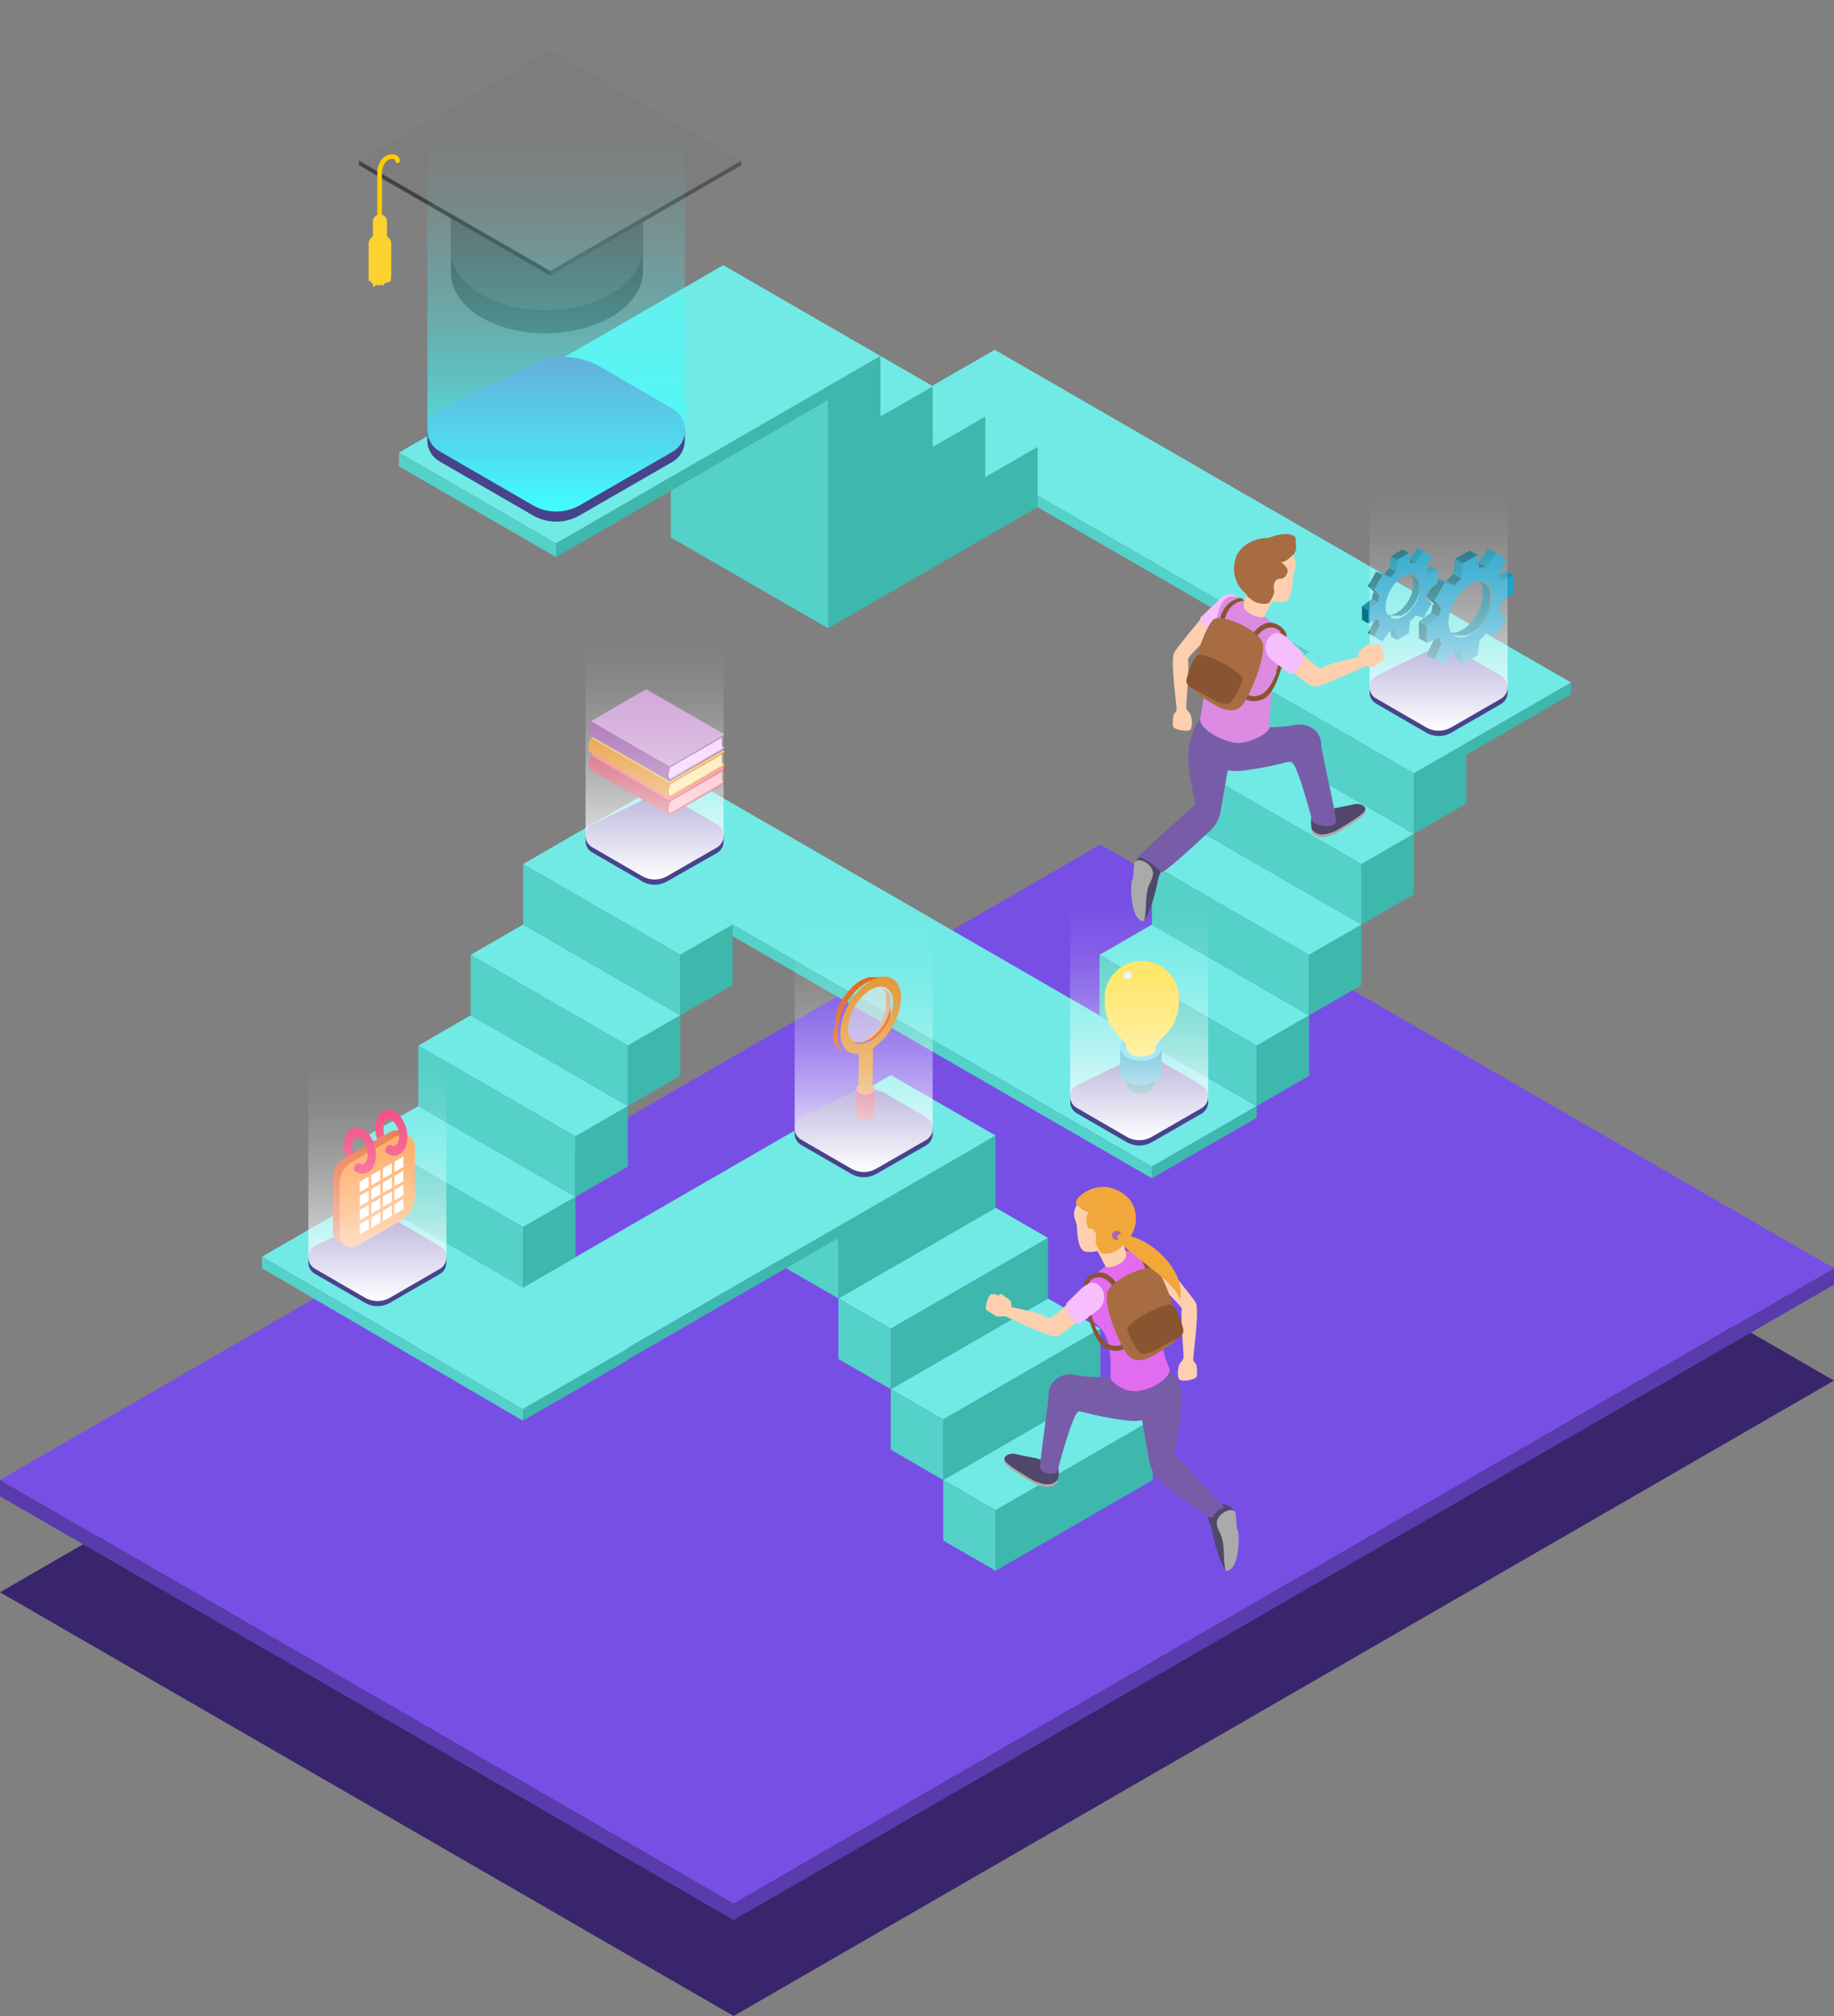 <svg xmlns="http://www.w3.org/2000/svg" xmlns:xlink="http://www.w3.org/1999/xlink" viewBox="0 0 457.94 503.37"><rect x="0" y="0" width="457.94" height="503.37" fill="#808080" stroke="none"/><defs><style>.cls-1{fill:#38256c;}.cls-2{fill:#774fe5;}.cls-3{fill:#593bac;}.cls-4{fill:#71eae6;}.cls-5{fill:#54d1c8;}.cls-6{fill:#3eb7ac;}.cls-7{fill:#c7c7c7;}.cls-8{fill:#a3a3a3;}.cls-9{fill:#47448c;}.cls-10{fill:#8071bf;}.cls-11{fill:#525252;}.cls-12{fill:#636363;}.cls-13{fill:#7d7d7d;}.cls-14{fill:#545454;}.cls-15{fill:#424242;}.cls-16{fill:#ffce00;}.cls-17{fill:#fcd22e;}.cls-18{fill:url(#Degradado_sin_nombre_18);}.cls-19{fill:#ff647a;}.cls-20{fill:#ffaebe;}.cls-21{fill:#ad3b56;}.cls-22{fill:#cc4862;}.cls-23{fill:#e5bf55;}.cls-24{fill:#ffe5a4;}.cls-25{fill:#e57415;}.cls-26{fill:#e59028;}.cls-27{fill:#cea1d6;}.cls-28{fill:#f7cfff;}.cls-29{fill:#8b4f99;}.cls-30{fill:#9e60ad;}.cls-31{fill:url(#Degradado_sin_nombre_2);}.cls-32{fill:#ff7697;}.cls-33{fill:#e5590a;}.cls-34{fill:#e0e0e0;opacity:0.6;}.cls-35{fill:url(#Degradado_sin_nombre_2-2);}.cls-36{isolation:isolate;}.cls-37{fill:#1993af;}.cls-38{fill:#198799;}.cls-39{fill:#0e6f7f;}.cls-40{fill:#095f68;}.cls-41{fill:#20a2c9;}.cls-42{fill:url(#Degradado_sin_nombre_2-3);}.cls-43{fill:#ea6a39;}.cls-44{fill:#ff9d4d;}.cls-45{fill:#f24179;}.cls-46{fill:#fff;}.cls-47{fill:url(#Degradado_sin_nombre_2-4);}.cls-48{fill:#117889;}.cls-49{fill:#878787;}.cls-50{fill:#4ed4f4;}.cls-51{fill:#8c8c8c;}.cls-52{fill:#ffe252;}.cls-53{fill:#f0f0f0;}.cls-54{fill:url(#Degradado_sin_nombre_2-5);}.cls-55{fill:#fecfae;}.cls-56{fill:#f6befc;}.cls-57{fill:#aaa;}.cls-58{fill:#51476b;}.cls-59{fill:#775da8;}.cls-60{fill:#dc8ae2;}.cls-61{fill:#a86c43;}.cls-62{fill:#895430;}.cls-63{fill:#e26cef;}.cls-64{fill:#f2a73b;}.cls-65{fill:#af65b7;}</style><linearGradient id="Degradado_sin_nombre_18" x1="138.86" y1="127.71" x2="138.86" gradientUnits="userSpaceOnUse"><stop offset="0" stop-color="#40ffff"/><stop offset="0" stop-color="#40ffff" stop-opacity="0.99"/><stop offset="0.13" stop-color="#40ffff" stop-opacity="0.74"/><stop offset="0.26" stop-color="#40ffff" stop-opacity="0.51"/><stop offset="0.38" stop-color="#40ffff" stop-opacity="0.33"/><stop offset="0.5" stop-color="#40ffff" stop-opacity="0.19"/><stop offset="0.61" stop-color="#40ffff" stop-opacity="0.08"/><stop offset="0.7" stop-color="#40ffff" stop-opacity="0.02"/><stop offset="0.78" stop-color="#40ffff" stop-opacity="0"/></linearGradient><linearGradient id="Degradado_sin_nombre_2" x1="163.44" y1="219.57" x2="163.44" y2="151.16" gradientUnits="userSpaceOnUse"><stop offset="0" stop-color="#fff"/><stop offset="0" stop-color="#fff" stop-opacity="0.99"/><stop offset="0.15" stop-color="#fff" stop-opacity="0.74"/><stop offset="0.3" stop-color="#fff" stop-opacity="0.51"/><stop offset="0.44" stop-color="#fff" stop-opacity="0.33"/><stop offset="0.57" stop-color="#fff" stop-opacity="0.19"/><stop offset="0.7" stop-color="#fff" stop-opacity="0.08"/><stop offset="0.81" stop-color="#fff" stop-opacity="0.02"/><stop offset="0.9" stop-color="#fff" stop-opacity="0"/></linearGradient><linearGradient id="Degradado_sin_nombre_2-2" x1="215.66" y1="292.62" x2="215.66" y2="224.21" xlink:href="#Degradado_sin_nombre_2"/><linearGradient id="Degradado_sin_nombre_2-3" x1="359.2" y1="182.44" x2="359.2" y2="114.03" xlink:href="#Degradado_sin_nombre_2"/><linearGradient id="Degradado_sin_nombre_2-4" x1="94.23" y1="324.8" x2="94.23" y2="256.39" xlink:href="#Degradado_sin_nombre_2"/><linearGradient id="Degradado_sin_nombre_2-5" x1="284.45" y1="284.67" x2="284.45" y2="216.26" xlink:href="#Degradado_sin_nombre_2"/></defs><title>banner</title><g id="Layer_2" data-name="Layer 2"><g id="Layer_13" data-name="Layer 13"><polygon class="cls-1" points="183.18 503.37 457.94 344.72 274.76 238.92 0 397.57 183.18 503.37"/><polygon class="cls-2" points="183.18 475.32 457.94 316.67 274.76 210.87 0 369.52 183.18 475.32"/><polygon class="cls-3" points="183.18 475.32 183.18 479.41 457.94 320.75 457.94 316.67 183.18 475.32"/><polygon class="cls-3" points="183.18 479.41 0 373.61 0 369.52 183.18 475.32 183.18 479.41"/><polygon class="cls-4" points="287.62 291.29 143.7 208.19 169.87 193.09 313.79 276.19 287.62 291.29"/><polygon class="cls-5" points="287.62 291.29 287.62 294.2 143.7 211.1 143.7 208.19 287.62 291.29"/><polygon class="cls-6" points="287.62 294.2 313.79 279.1 313.79 276.19 287.62 291.29 287.62 294.2"/><polygon class="cls-4" points="366.13 185.53 222.21 102.44 248.38 87.34 392.3 170.43 366.13 185.53"/><polygon class="cls-5" points="366.13 185.53 366.13 188.45 222.21 105.35 222.21 102.44 366.13 185.53"/><polygon class="cls-6" points="366.13 188.45 392.3 173.35 392.3 170.43 366.13 185.53 366.13 188.45"/><polygon class="cls-4" points="248.6 377.09 287.85 354.43 274.76 346.87 235.51 369.54 248.6 377.09"/><polygon class="cls-6" points="248.6 377.09 248.6 392.2 287.85 369.54 287.85 354.43 248.6 377.09"/><polygon class="cls-5" points="248.6 392.2 235.51 384.64 235.51 369.54 248.6 377.09 248.6 392.2"/><polygon class="cls-4" points="235.51 354.43 274.76 331.76 261.68 324.21 222.43 346.87 235.51 354.43"/><polygon class="cls-6" points="235.51 354.43 235.51 369.54 274.76 346.87 274.76 331.76 235.51 354.43"/><polygon class="cls-5" points="235.51 369.54 222.43 361.98 222.43 346.87 235.51 354.43 235.51 369.54"/><polygon class="cls-4" points="222.43 331.76 261.68 309.1 248.6 301.55 209.34 324.21 222.43 331.76"/><polygon class="cls-6" points="222.43 331.76 222.43 346.87 261.68 324.21 261.68 309.1 222.43 331.76"/><polygon class="cls-5" points="222.43 346.87 209.34 339.32 209.34 324.21 222.43 331.76 222.43 346.87"/><polygon class="cls-7" points="209.34 309.1 248.6 286.44 235.51 278.89 196.26 301.55 209.34 309.1"/><polygon class="cls-6" points="209.34 309.1 209.34 324.21 248.6 301.55 248.6 286.44 209.34 309.1"/><polygon class="cls-5" points="209.34 324.21 196.26 316.66 196.26 301.55 209.34 309.1 209.34 324.21"/><polygon class="cls-4" points="130.84 351.52 248.6 283.53 222.43 268.43 104.67 336.42 130.84 351.52"/><polygon class="cls-6" points="130.84 351.52 130.84 354.43 248.6 286.44 248.6 283.53 130.84 351.52"/><polygon class="cls-8" points="130.84 354.43 104.67 339.33 104.67 336.42 130.84 351.52 130.84 354.43"/><polygon class="cls-4" points="130.56 351.82 65.42 313.77 91.59 298.67 156.73 336.72 130.56 351.82"/><polygon class="cls-5" points="130.56 351.82 130.56 354.73 65.42 316.68 65.42 313.77 130.56 351.82"/><polygon class="cls-6" points="130.56 354.73 156.73 339.63 156.73 336.72 130.56 351.82 130.56 354.73"/><polygon class="cls-4" points="130.62 306.39 91.36 283.73 104.45 276.17 143.7 298.84 130.62 306.39"/><polygon class="cls-5" points="130.62 306.39 130.62 321.5 91.36 298.84 91.36 283.73 130.62 306.39"/><polygon class="cls-6" points="130.62 321.5 143.7 313.94 143.7 298.84 130.62 306.39 130.62 321.5"/><polygon class="cls-4" points="143.7 283.73 104.45 261.07 117.53 253.51 156.78 276.17 143.7 283.73"/><polygon class="cls-5" points="143.7 283.73 143.7 298.84 104.45 276.17 104.45 261.07 143.7 283.73"/><polygon class="cls-6" points="143.7 298.84 156.78 291.28 156.78 276.17 143.7 283.73 143.7 298.84"/><polygon class="cls-4" points="156.78 261.07 117.53 238.4 130.62 230.85 169.87 253.51 156.78 261.07"/><polygon class="cls-5" points="156.78 261.07 156.78 276.17 117.53 253.51 117.53 238.4 156.78 261.07"/><polygon class="cls-6" points="156.78 276.17 169.87 268.62 169.87 253.51 156.78 261.07 156.78 276.17"/><polygon class="cls-4" points="169.87 238.4 130.62 215.74 143.7 208.19 182.95 230.85 169.87 238.4"/><polygon class="cls-5" points="169.87 238.4 169.87 253.51 130.62 230.85 130.62 215.74 169.87 238.4"/><polygon class="cls-6" points="169.87 253.51 182.95 245.96 182.95 230.85 169.87 238.4 169.87 253.51"/><polygon class="cls-4" points="313.8 261.08 274.55 238.42 287.63 230.86 326.88 253.52 313.8 261.08"/><polygon class="cls-5" points="313.8 261.08 313.8 276.19 274.55 253.52 274.55 238.42 313.8 261.08"/><polygon class="cls-6" points="313.8 276.19 326.88 268.63 326.88 253.52 313.8 261.08 313.8 276.19"/><polygon class="cls-4" points="326.88 238.42 287.63 215.75 300.71 208.2 339.96 230.86 326.88 238.42"/><polygon class="cls-5" points="326.88 238.42 326.88 253.52 287.63 230.86 287.63 215.75 326.88 238.42"/><polygon class="cls-6" points="326.88 253.52 339.96 245.97 339.96 230.86 326.88 238.42 326.88 253.52"/><polygon class="cls-4" points="339.96 215.75 300.71 193.09 313.8 185.54 353.05 208.2 339.96 215.75"/><polygon class="cls-5" points="339.96 215.75 339.96 230.86 300.71 208.2 300.71 193.09 339.96 215.75"/><polygon class="cls-6" points="339.96 230.86 353.05 223.31 353.05 208.2 339.96 215.75 339.96 230.86"/><polygon class="cls-4" points="353.05 193.09 313.8 170.43 326.88 162.88 366.13 185.54 353.05 193.09"/><polygon class="cls-5" points="353.05 193.09 353.05 208.2 313.8 185.54 313.8 170.43 353.05 193.09"/><polygon class="cls-6" points="353.05 208.2 366.13 200.65 366.13 185.54 353.05 193.09 353.05 208.2"/><polygon class="cls-6" points="259.09 126.65 259.09 111.54 246.01 119.09 246.01 103.98 232.93 111.54 232.93 96.43 219.84 103.98 219.84 88.88 206.76 96.43 206.76 156.86 246.01 134.2 259.09 126.65"/><polygon class="cls-5" points="206.76 156.86 167.5 134.2 167.5 73.77 206.76 96.43 206.76 156.86"/><polygon class="cls-4" points="219.84 88.88 180.59 66.21 167.5 73.77 206.76 96.43 219.84 88.88"/><polygon class="cls-4" points="232.93 96.43 219.84 88.88 219.84 103.98 232.93 96.43"/><polygon class="cls-4" points="246.01 103.98 232.93 96.43 232.93 111.54 246.01 103.98"/><polygon class="cls-4" points="259.09 111.54 246.01 103.98 246.01 119.09 259.09 111.54"/><polygon class="cls-4" points="206.76 96.45 167.5 73.79 99.61 113.01 138.86 135.68 206.76 96.45"/><polygon class="cls-6" points="206.76 96.45 206.76 99.87 138.86 139.1 138.86 135.68 206.76 96.45"/><polygon class="cls-5" points="138.86 135.68 99.61 113.01 99.61 116.44 138.86 139.1 138.86 135.68"/><path class="cls-9" d="M106.71,107.71V110h0a6,6,0,0,0,3,5.18l23.32,13.49a11.71,11.71,0,0,0,11.72,0l23.12-13.32a6.14,6.14,0,0,0,3.11-5.5h0l0-2.25-2.18-.88-1.54,2.6-21-12.16a14.53,14.53,0,0,0-14.54,0l-21.26,12.25-.83-1.29C109.6,108.1,106.71,107.71,106.71,107.71Z"/><path class="cls-10" d="M109.74,102.12a6.08,6.08,0,0,0,0,10.52l23.32,13.49a11.71,11.71,0,0,0,11.72,0l23.13-13.32a6.22,6.22,0,0,0,0-10.77L149.83,91.57a17.91,17.91,0,0,0-16.74-.66Z"/><path class="cls-11" d="M136.81,83.23c13.24-.21,23.86-7.24,23.72-15.7V39.45l-47.93,1.06V68.3C112.73,76.76,123.57,83.44,136.81,83.23Z"/><path class="cls-12" d="M136.81,77.46c13.24-.22,23.86-7.25,23.72-15.71V39.45l-47.93,1.06v22C112.73,71,123.57,77.67,136.81,77.46Z"/><path class="cls-12" d="M136.31,24.81c-13.24.21-23.86,7.24-23.72,15.7s11,15.14,24.21,14.93,23.86-7.24,23.73-15.7S149.55,24.59,136.31,24.81Z"/><polygon class="cls-13" points="137.38 12.55 89.64 40.12 137.38 67.68 185.12 40.12 137.38 12.55"/><polygon class="cls-14" points="185.12 40.12 185.12 41.26 137.38 68.82 137.38 67.68 185.12 40.12"/><polygon class="cls-15" points="137.38 68.82 89.64 41.26 89.64 40.12 137.38 67.68 137.38 68.82"/><path class="cls-16" d="M94.79,57a.58.58,0,0,0,.57-.57V43.46a4.43,4.43,0,0,1,.93-3,2.25,2.25,0,0,1,1.63-.8c.38,0,.76.14.76.4a.57.57,0,1,0,1.13,0c0-.89-.79-1.53-1.89-1.53a3.35,3.35,0,0,0-2.48,1.17,5.47,5.47,0,0,0-1.22,3.76V56.39A.58.58,0,0,0,94.79,57Z"/><path class="cls-17" d="M94.32,58.7h1.11A2.26,2.26,0,0,1,97.7,61v7.41a2.22,2.22,0,0,1-.07.57V70a.29.29,0,0,1-.29.29.28.28,0,0,1-.24-.13v.17a.29.29,0,0,1-.29.29.27.27,0,0,1-.23-.14.3.3,0,0,1-.24.14.26.26,0,0,1-.17-.07v.06a.29.29,0,0,1-.29.29h-.06V71a.29.29,0,0,1-.29.29.3.3,0,0,1-.29-.28.28.28,0,0,1-.13,0L95,71a.28.28,0,0,1-.28.27.31.31,0,0,1-.23-.12.27.27,0,0,1-.22.12.28.28,0,0,1-.27-.21.31.31,0,0,1-.23.12H93.7v.11a.29.29,0,1,1-.58,0v-.61a.28.28,0,0,1-.2.08.29.29,0,0,1-.29-.29v-.54a.29.29,0,0,1-.58,0V61A2.26,2.26,0,0,1,94.32,58.7Z"/><path class="cls-17" d="M94.87,60.35h0a1.76,1.76,0,0,0,1.76-1.75V55.31a1.76,1.76,0,0,0-1.76-1.75h0a1.76,1.76,0,0,0-1.75,1.75V58.6A1.76,1.76,0,0,0,94.87,60.35Z"/><path class="cls-18" d="M171,107.4a6.17,6.17,0,0,1-3.11,5.42l-23.13,13.32a11.71,11.71,0,0,1-11.72,0l-23.32-13.49a6,6,0,0,1-3-5.07V0H171Z"/><path class="cls-9" d="M146.22,208.86v1.19h0v0h0a3.22,3.22,0,0,0,1.62,2.78l12.49,7.22a6.26,6.26,0,0,0,6.28,0L179,213a3.29,3.29,0,0,0,1.66-2.94h0v-1.2l-1.16-.47-.83,1.39-11.26-6.52a7.8,7.8,0,0,0-7.79,0l-11.39,6.56c-.25-.38-.44-.69-.45-.69S146.22,208.86,146.22,208.86Z"/><path class="cls-10" d="M147.84,205.87a3.25,3.25,0,0,0,0,5.63l12.49,7.23a6.29,6.29,0,0,0,6.28,0L179,211.6a3.33,3.33,0,0,0,0-5.77l-9.68-5.62a9.62,9.62,0,0,0-9-.35Z"/><polygon class="cls-19" points="167.21 203.29 181.01 195.3 174.65 191.64 163.44 201.13 167.21 203.29"/><path class="cls-20" d="M167.16,203l13.17-7.62a11.59,11.59,0,0,1,0-3.19L167,199.84s-1.13,2.54.06,3.23Z"/><path class="cls-21" d="M181,195.3l-13.6,7.87c-1.06-.78,0-3.07,0-3.07l13.6-7.88v-.28l-14.08,7.84s-1.35,2.89.28,3.83l13.8-8Z"/><polygon class="cls-19" points="147.53 188.62 167.21 199.94 181.01 191.94 161.33 180.63 147.53 188.62"/><path class="cls-22" d="M167.21,203.61c-1.29-1,0-3.67,0-3.67l-19.68-11.32s-1.28,2.68,0,3.67Z"/><polygon class="cls-23" points="167.21 198.95 181.01 190.95 174.65 187.29 163.44 196.78 167.21 198.95"/><path class="cls-24" d="M167.16,198.64,180.33,191a11.59,11.59,0,0,1,0-3.19L167,195.49s-1.13,2.55.06,3.23Z"/><path class="cls-25" d="M181,191l-13.6,7.87c-1.06-.78,0-3.07,0-3.07l13.6-7.88v-.28l-14.08,7.84s-1.35,2.89.28,3.83l13.8-8Z"/><polygon class="cls-23" points="147.53 184.27 167.21 195.59 181.01 187.59 161.33 176.28 147.53 184.27"/><path class="cls-26" d="M167.21,199.26c-1.29-1,0-3.67,0-3.67l-19.68-11.32s-1.28,2.68,0,3.67Z"/><polygon class="cls-27" points="167.21 194.76 181.01 186.77 174.65 183.11 163.44 192.6 167.21 194.76"/><path class="cls-28" d="M167.16,194.45l13.17-7.62a11.61,11.61,0,0,1,0-3.19L167,191.3s-1.13,2.55.06,3.24Z"/><path class="cls-29" d="M181,186.77l-13.6,7.87c-1.06-.78,0-3.07,0-3.07l13.6-7.88v-.28l-14.08,7.84s-1.35,2.88.28,3.83l13.8-8Z"/><polygon class="cls-27" points="147.53 180.09 167.21 191.41 181.01 183.41 161.33 172.1 147.53 180.09"/><path class="cls-30" d="M167.21,195.08c-1.29-1,0-3.68,0-3.68l-19.68-11.31s-1.28,2.68,0,3.67Z"/><path class="cls-31" d="M180.67,208.7a3.34,3.34,0,0,1-1.67,2.9l-12.39,7.14a6.29,6.29,0,0,1-6.28,0l-12.49-7.23a3.21,3.21,0,0,1-1.62-2.71V151.16h34.45Z"/><path class="cls-9" d="M198.43,281.91v1.19h0v0h0a3.2,3.2,0,0,0,1.62,2.77l12.5,7.23a6.27,6.27,0,0,0,6.27,0L231.22,286a3.32,3.32,0,0,0,1.67-2.95h0v-1.21l-1.17-.47-.83,1.4-11.26-6.52a7.8,7.8,0,0,0-7.79,0l-11.39,6.57-.44-.7S198.43,281.91,198.43,281.91Z"/><path class="cls-10" d="M200.06,278.92a3.25,3.25,0,0,0,0,5.63l12.5,7.23a6.27,6.27,0,0,0,6.27,0l12.39-7.13a3.33,3.33,0,0,0,0-5.77l-9.69-5.62a9.6,9.6,0,0,0-9-.35Z"/><path class="cls-22" d="M216,279.55c-1.25,0-2.25-.71-2.22-1.51l.09-6.26,4.53.16-.09,6.23C218.26,279,217.22,279.59,216,279.55Z"/><path class="cls-32" d="M216.14,270.42c1.26,0,2.25.72,2.23,1.52s-1.06,1.42-2.31,1.38-2.25-.72-2.23-1.52S214.89,270.39,216.14,270.42Z"/><path class="cls-26" d="M216.07,273c-1,0-1.75-.56-1.73-1.18l.15-10.78,3.52.12-.15,10.77C217.84,272.54,217,273,216.07,273Z"/><path class="cls-13" d="M216.29,260c1,0,1.74.55,1.72,1.17s-.82,1.11-1.79,1.08-1.75-.56-1.73-1.18S215.31,260,216.29,260Z"/><path class="cls-33" d="M213.51,260.39l-.2-.11-1.25-.75.21.11.07,0,.15.07,0,0,.36.1h0l.27.05h.09l.17,0h.62l.11,0,.15,0,.09,0,.16,0,.1,0,.17,0,.08,0,.52-.2.08,0,.18-.09.1,0,.24-.13.28-.17h0l.26-.17.09-.06.18-.12.1-.08.16-.12.12-.09.15-.12a.52.52,0,0,1,.11-.1l.15-.13.11-.11.15-.13.1-.1.15-.15.1-.1.17-.18.07-.08c.08-.08.15-.17.23-.26l0,0,.19-.24.24-.3h0l.33-.44a.41.41,0,0,1,0-.09c.13-.19.26-.38.38-.58l.05-.08c.08-.14.17-.28.25-.43l.08-.15.09-.17.12-.24,0-.08.15-.3,0-.09a1.6,1.6,0,0,0,.1-.23s0-.07.05-.1l.09-.23a.36.36,0,0,1,0-.09c0-.1.07-.2.1-.3v0c0-.11.08-.22.11-.33l0-.1.07-.22,0-.12.06-.21,0-.12a2.25,2.25,0,0,1,.05-.22.52.52,0,0,1,0-.11,2.56,2.56,0,0,0,0-.27v0c0-.1,0-.21.05-.31s0-.06,0-.09l0-.23a.45.45,0,0,1,0-.11c0-.07,0-.14,0-.21a.34.34,0,0,0,0-.1c0-.1,0-.2,0-.3v-.31s0-.06,0-.08a1.48,1.48,0,0,0,0-.21s0-.08,0-.12,0-.11,0-.17,0-.08,0-.12l0-.15s0-.09,0-.13l0-.14c0-.05,0-.1,0-.15l0-.12-.06-.18,0-.09a2.52,2.52,0,0,0-.12-.29v0a3.9,3.9,0,0,0-.19-.35v0l-.18-.26-.05-.06-.19-.21v0l-.22-.19-.06-.05-.24-.17,1.24.75.24.17.06,0a2.09,2.09,0,0,1,.22.2l0,0a2,2,0,0,1,.19.21l0,.06a1.44,1.44,0,0,1,.18.25h0v0a3.84,3.84,0,0,1,.18.35v0h0a2.33,2.33,0,0,1,.11.28v0a.14.14,0,0,1,0,.07l.06.18s0,0,0,0,0,.05,0,.07a.94.94,0,0,1,0,.16s0,0,0,.06a.17.17,0,0,0,0,.07.68.68,0,0,1,0,.14s0,0,0,.06a.28.28,0,0,0,0,.09.5.5,0,0,0,0,.12v.06a.41.41,0,0,1,0,.11.49.49,0,0,1,0,.12v0a.86.86,0,0,0,0,.16v.38h0v.41a.49.49,0,0,0,0,.12s0,.06,0,.09,0,.07,0,.11a.17.17,0,0,1,0,.07.77.77,0,0,1,0,.15.28.28,0,0,1,0,.09v0c0,.1,0,.19,0,.28h0v0c0,.08,0,.16,0,.24v0a.43.43,0,0,1,0,.11l0,.14s0,.05,0,.07l0,.13a.29.29,0,0,0,0,.09l0,.11a.5.5,0,0,0,0,.13l0,.06s0,.1,0,.16a.42.42,0,0,0,0,.1v0l-.09.29h0v0a2.6,2.6,0,0,1-.1.25v0l0,.1s0,.09-.05.13a.36.36,0,0,0,0,.09l0,.11,0,.08-.06.15a.3.3,0,0,0,0,.08v0c-.05.09-.09.18-.13.27h0a.3.3,0,0,1,0,.08l-.1.2,0,0a7.5,7.5,0,0,0-.16.31v0c-.08.14-.16.29-.25.43l0,0,0,0c-.12.2-.24.4-.37.59l0,0,0,.05c-.11.15-.21.3-.33.45h0l-.24.31h0l-.18.22,0,0h0l-.22.25h0l-.07.07-.14.16,0,0-.09.1-.11.11,0,0-.11.1-.09.09s0,0-.05.05l-.12.1-.08.08-.07,0a.52.52,0,0,1-.11.1l-.07.06-.08.06-.12.09,0,.05-.1.07-.11.08,0,0-.14.09-.09.06,0,0-.24.15h0l-.22.13,0,0-.18.1-.07,0-.09.05-.07,0-.12.06-.08,0,0,0-.23.09h0l-.23.08h0l-.09,0-.11,0-.06,0-.1,0-.07,0-.08,0-.1,0h-.15l-.11,0h-.88l-.26,0h0a2,2,0,0,1-.35-.1h-.06l-.15-.06Z"/><path class="cls-33" d="M208.54,256.67v-.07s0-.09,0-.13,0-.11,0-.17,0-.08,0-.12a.76.76,0,0,0,0-.15.28.28,0,0,0,0-.09l0-.21s0-.08,0-.12v0l.06-.38h0v-.05l.06-.32v-.06a.83.83,0,0,1,0-.15,1.16,1.16,0,0,1,0-.18.36.36,0,0,1,0-.1c0-.06,0-.11,0-.17l0-.12c0-.06,0-.11.05-.16s0-.11,0-.16a.31.31,0,0,0,0-.08,1.87,1.87,0,0,0,.07-.22.74.74,0,0,0,0-.14l0,0c0-.13.08-.26.13-.39h0v0c0-.11.08-.23.13-.34l0-.05a.5.5,0,0,1,.05-.13,1.46,1.46,0,0,1,.07-.19l.05-.11.06-.15,0-.1.09-.21a.37.37,0,0,0,0-.11l0,0,.17-.36h0l0-.11.14-.27,0-.05.12-.22a1.62,1.62,0,0,0,.1-.18l0,0,.33-.57,0-.05a.1.1,0,0,1,0,0c.16-.27.33-.53.5-.79l0,0,.05-.07c.14-.21.29-.41.44-.61h0l.33-.41v0l.24-.29.05-.06h0l.29-.33,0,0,.09-.1.19-.2,0,0a.8.8,0,0,1,.13-.13l.14-.15.06-.05.14-.14.12-.12.08-.07.15-.14.11-.1.09-.07.15-.13.1-.08.1-.09.16-.12.08-.06.13-.1.14-.11.06,0,.18-.12.12-.09,0,0,.33-.21h0l.3-.18.07,0,.24-.13.1,0,.12-.07.1,0,.15-.07.11-.05,0,0,.31-.13.3-.11h0l.11,0,.15-.05.08,0,.13,0,.11,0,.1,0,.14,0,.07,0,.12,0,.15,0h.83l.24,0h.12l.35,0h0l.07,0,.21.05.1,0,.14,0,0,0,.2.08.09,0,.28.15,1.25.75-.28-.15-.1-.05-.2-.08-.16-.06-.11,0-.21-.06h-.1l-.36-.06h-.84l-.16,0-.18,0-.16,0-.19,0-.13,0-.21,0-.14,0-.23.07-.11,0-.34.12h0l-.35.14-.11.05-.25.12-.12.06-.33.18-.37.21,0,0-.36.23-.12.08-.23.17-.15.11-.21.16-.15.12-.2.16-.16.14-.2.17-.15.14-.2.18-.14.14-.2.2-.13.13-.23.25-.09.1c-.11.11-.21.23-.32.35l0,.05-.26.32c-.11.14-.22.27-.32.41h0l-.44.6-.07.12c-.18.25-.35.52-.51.78a.36.36,0,0,1-.07.1l-.33.58a2.12,2.12,0,0,0-.11.21,2.53,2.53,0,0,0-.12.23c-.06.1-.11.21-.17.32a.47.47,0,0,1,0,.1c-.07.14-.13.28-.19.42a.37.37,0,0,0,0,.11c-.05.1-.09.21-.14.31l-.06.14-.12.3s0,.09-.05.13l-.15.4v0c-.05.15-.1.29-.14.44s0,.09,0,.14l-.09.29c0,.06,0,.11,0,.17s-.05.18-.08.28a.94.94,0,0,1,0,.16l-.06.29,0,.15c0,.13-.05.25-.08.37v.06l-.06.42s0,.09,0,.13l0,.3c0,.05,0,.1,0,.15a2.64,2.64,0,0,1,0,.28.66.66,0,0,1,0,.14c0,.13,0,.27,0,.4s0,.28,0,.42v.11a2.46,2.46,0,0,0,0,.28c0,.05,0,.1,0,.15a2,2,0,0,1,0,.23l0,.17,0,.2,0,.18a1.16,1.16,0,0,1,0,.18c0,.07,0,.14,0,.21s0,.11.05.16.05.16.07.24,0,.09.05.13.1.26.15.38.09.19.14.28h0l.15.26c.08.13.16.24.24.35l.06.08a3.58,3.58,0,0,0,.26.29l0,0a2.55,2.55,0,0,0,.3.26l.07.06.33.23h0l-1.24-.75-.33-.22-.08-.06a3.71,3.71,0,0,1-.29-.27l0,0a3.58,3.58,0,0,1-.26-.29l-.06-.08a2.62,2.62,0,0,1-.24-.34h0c-.1-.16-.19-.34-.28-.52h0c-.06-.13-.11-.26-.16-.39v0l0-.1c0-.07,0-.15-.08-.24a.14.14,0,0,0,0-.06s0-.06,0-.09,0-.14-.05-.21a.29.29,0,0,1,0-.09s0-.06,0-.09l0-.18a.3.3,0,0,1,0-.1s0-.07,0-.11a.88.88,0,0,0,0-.16s0-.06,0-.09,0-.09,0-.14,0-.1,0-.16v-.06a1.48,1.48,0,0,1,0-.21s0-.08,0-.12V257C208.53,256.9,208.53,256.78,208.54,256.67Z"/><path class="cls-34" d="M216.82,259.57c-3.12,1.74-5.62.27-5.58-3.28A12.32,12.32,0,0,1,217,246.7c3.12-1.74,5.61-.27,5.57,3.28a12.28,12.28,0,0,1-5.71,9.59"/><path class="cls-26" d="M225,249.26a16.57,16.57,0,0,1-7.7,12.91c-4.19,2.34-7.55.37-7.5-4.42a16.53,16.53,0,0,1,7.7-12.9C221.66,242.5,225,244.48,225,249.26Zm-7.67,10.68a12.3,12.3,0,0,0,5.71-9.59c0-3.55-2.45-5-5.57-3.28a12.32,12.32,0,0,0-5.72,9.59c0,3.56,2.46,5,5.58,3.28"/><path class="cls-35" d="M232.88,281.75a3.32,3.32,0,0,1-1.67,2.9l-12.39,7.13a6.27,6.27,0,0,1-6.27,0l-12.5-7.23a3.22,3.22,0,0,1-1.62-2.72V224.21h34.45Z"/><path class="cls-9" d="M342,171.73v1.19h0v0h0a3.21,3.21,0,0,0,1.62,2.78l12.5,7.23a6.27,6.27,0,0,0,6.27,0l12.39-7.13a3.32,3.32,0,0,0,1.66-3h0v-1.2l-1.17-.47-.83,1.39-11.26-6.51a7.77,7.77,0,0,0-7.79,0L344,172.65c-.25-.38-.44-.68-.44-.69S342,171.73,342,171.73Z"/><path class="cls-10" d="M343.61,168.73a3.26,3.26,0,0,0,0,5.64l12.5,7.22a6.25,6.25,0,0,0,6.27,0l12.39-7.14a3.33,3.33,0,0,0,0-5.77l-9.69-5.61a9.62,9.62,0,0,0-9-.35Z"/><g class="cls-36"><polygon class="cls-37" points="364.9 162.46 362.95 161.33 363.39 164.58 365.33 165.71 364.9 162.46"/><polygon class="cls-37" points="378.01 143.75 376.06 142.62 373.02 143.9 374.97 145.03 378.01 143.75"/><path class="cls-38" d="M363.27,158.78l-1.95-1.14a4,4,0,0,0,.42.2,1.89,1.89,0,0,0,.34.09l.06,0a2.7,2.7,0,0,0,.41.05h.55a2.6,2.6,0,0,0,.45-.07h0a4.27,4.27,0,0,0,.48-.13h0l.51-.21,0,0,.54-.27.54-.35,0,0a6,6,0,0,0,.5-.38l.05,0,.47-.4,0-.05.45-.46,0,0,.46-.53h0a13.53,13.53,0,0,0,.83-1.12l.22-.35.18-.29a.64.64,0,0,1,.08-.14l.27-.51,0-.06c.11-.2.2-.41.3-.63v0a5.9,5.9,0,0,0,.25-.63l0,0c.08-.21.15-.43.22-.65v0c.06-.21.12-.42.17-.63v-.06c.05-.21.09-.42.12-.64h0c0-.21.06-.43.07-.64v-.05c0-.21,0-.42,0-.63a5.88,5.88,0,0,0,0-.6v-.05c0-.17,0-.34-.07-.5l0-.07c0-.16-.07-.31-.11-.45l0-.08q-.08-.21-.15-.39l0,0a3.78,3.78,0,0,0-.22-.4l0,0-.21-.28-.09-.09a1.8,1.8,0,0,0-.2-.19l-.09-.08a2.18,2.18,0,0,0-.31-.22l1.94,1.13a3.62,3.62,0,0,1,.32.22l.09.08.2.19a.39.39,0,0,1,.08.1,1.78,1.78,0,0,1,.21.27l0,0h0a3.39,3.39,0,0,1,.2.38h0s0,0,0,0a2.72,2.72,0,0,1,.11.25l.05.14a.24.24,0,0,0,0,.08l0,.07c0,.09.05.18.07.28s0,.07,0,.1v.07a.3.3,0,0,1,0,.1,2.17,2.17,0,0,1,0,.25c0,.05,0,.1,0,.15v.05s0,0,0,.07,0,.17,0,.25a2.44,2.44,0,0,1,0,.27h0v.25c0,.08,0,.17,0,.26a.49.49,0,0,1,0,.12v.05a.28.28,0,0,1,0,.09,1.24,1.24,0,0,1,0,.27l0,.27h0c0,.09,0,.17,0,.26l-.06.28a.44.44,0,0,0,0,.1l0,.06,0,.13c0,.09-.05.19-.07.28l-.06.22,0,0v0a1.31,1.31,0,0,1-.09.28l-.09.28,0,.05,0,0-.06.17c0,.08-.07.17-.11.26s-.05.13-.08.19l0,0v0l-.12.26-.14.29,0,.05,0,0-.12.22-.16.29a1,1,0,0,1-.08.14l0,.06c0,.08-.1.15-.14.23l-.23.36,0,.05c-.11.17-.23.33-.35.49l-.24.32-.2.25h0l-.21.25-.21.23,0,0,0,0-.15.15-.23.23a.23.23,0,0,0-.07.07l-.06.05-.11.1-.24.21-.11.09-.06,0-.08.06-.23.18-.18.13,0,0,0,0-.23.15-.23.15-.06,0-.17.09-.22.12-.15.07h0l0,0-.22.1-.22.08H366l-.15.05-.22.06-.11,0h-.12l-.23,0h-.78l-.32,0h0l-.07,0a1.57,1.57,0,0,1-.31-.08h0a2.68,2.68,0,0,1-.42-.19Z"/><polygon class="cls-11" points="376.1 139.59 374.15 138.46 371.56 136.98 373.5 138.11 376.1 139.59"/><polygon class="cls-39" points="360 160.81 358.05 159.68 356.21 163.56 358.15 164.7 360 160.81"/><polygon class="cls-37" points="373.5 138.11 371.56 136.98 369.11 140.52 371.06 141.65 373.5 138.11"/><path class="cls-40" d="M360,160.81h0a3.94,3.94,0,0,1-.39-.7.25.25,0,0,1,0-.07,7.91,7.91,0,0,1-.28-.78l-2-1.13c0,.15.09.29.14.43l.15.35,0,.07,0,0a4.1,4.1,0,0,0,.3.55l.07.11,1.95,1.13Z"/><path class="cls-39" d="M370.3,141.67h-.15l-.27,0-.13,0-.4.09-1.94-1.13h0l.33-.08h.06l.13,0,.16,0h1l1.95,1.13h-.52Z"/><path class="cls-39" d="M359.27,154.09,357.33,153v-.06c0-.14.06-.28.1-.43s.07-.29.11-.43.05-.15.07-.23l0-.07a.65.65,0,0,1,0-.13c0-.14.08-.28.13-.42s.1-.27.14-.41.05-.13.07-.19l2,1.13c-.14.38-.27.77-.38,1.15l0,.07C359.45,153.33,359.35,153.71,359.27,154.09Z"/><path class="cls-39" d="M363.14,146.22l-1.94-1.13.07-.09c.1-.12.2-.24.31-.35l.31-.35a1.14,1.14,0,0,1,.11-.11l.06-.07.16-.17.35-.34.33-.31,2,1.13c-.29.26-.57.53-.84.82l-.07.07C363.67,145.61,363.4,145.91,363.14,146.22Z"/><polygon class="cls-39" points="356.23 156.33 354.28 155.2 354.3 159.4 356.24 160.53 356.23 156.33"/><polygon class="cls-37" points="359.27 154.09 357.32 152.96 354.28 155.2 356.23 156.33 359.27 154.09"/><polygon class="cls-39" points="368.92 138.58 366.97 137.44 363.32 139.56 365.26 140.69 368.92 138.58"/><polygon class="cls-37" points="365.26 140.69 363.32 139.56 362.9 143.3 364.85 144.43 365.26 140.69"/><polygon class="cls-40" points="358.11 149.97 356.17 148.84 358.02 150.59 359.97 151.72 358.11 149.97"/><polygon class="cls-37" points="363.14 146.22 361.2 145.09 358.74 144.38 360.69 145.51 363.14 146.22"/><path class="cls-41" d="M356.23,156.33l3-2.24a17.71,17.71,0,0,1,.7-2.37L358.11,150l2.58-4.46,2.45.71a17.13,17.13,0,0,1,1.71-1.79l.41-3.74,3.66-2.11.43,3.25a5.73,5.73,0,0,1,1.71-.18l2.44-3.54,2.6,1.48-1.85,3.88A5.9,5.9,0,0,1,375,145l3-1.27V148l-3,2.24a17.71,17.71,0,0,1-.7,2.37l1.86,1.74-2.58,4.47-2.45-.72a17.25,17.25,0,0,1-1.71,1.8L369,163.6l-3.66,2.11-.43-3.25a5.4,5.4,0,0,1-1.71.17l-2.44,3.55-2.6-1.48,1.85-3.89a5.39,5.39,0,0,1-.71-1.55l-3.05,1.27Zm10.91,2.07a12,12,0,0,0,5.43-9.4c0-3.45-2.46-4.84-5.46-3.11a12,12,0,0,0-5.43,9.4c0,3.45,2.46,4.84,5.46,3.11"/><polygon class="cls-39" points="360.69 145.51 358.74 144.38 356.17 148.84 358.11 149.97 360.69 145.51"/></g><g class="cls-36"><polygon class="cls-37" points="348.56 157.21 347 156.3 347.35 158.9 348.9 159.8 348.56 157.21"/><polygon class="cls-37" points="359.04 142.24 357.49 141.34 355.05 142.35 356.61 143.26 359.04 142.24"/><path class="cls-38" d="M347.25,154.26l-1.55-.91a2.53,2.53,0,0,0,.33.16l.27.07.05,0,.32,0h.44l.37-.06h0l.39-.11h0a3.69,3.69,0,0,0,.42-.17h0a4.51,4.51,0,0,0,.44-.22l.43-.28,0,0q.19-.13.39-.3l.05,0,.37-.32,0,0,.36-.37,0,0c.13-.13.25-.27.37-.41h0a8.19,8.19,0,0,0,.66-.89l.18-.28.14-.23a.75.75,0,0,1,.07-.12c.07-.13.15-.27.21-.4l0,0,.24-.5v0c.07-.16.14-.33.2-.5v0c.07-.18.12-.35.18-.52v0c.05-.17.1-.34.14-.5v0c0-.17.07-.34.1-.51h0a4.43,4.43,0,0,0,.06-.51v0c0-.17,0-.34,0-.51a3.87,3.87,0,0,0,0-.48v0a2.57,2.57,0,0,0-.06-.4v-.05l-.09-.37,0-.06a1.66,1.66,0,0,0-.12-.31v0a1.65,1.65,0,0,0-.18-.32.05.05,0,0,0,0,0l-.17-.22-.07-.08-.16-.15-.07-.06a2,2,0,0,0-.25-.18l1.55.9.26.18.07.06.16.16a.46.46,0,0,0,.07.07c.06.07.11.15.16.22l0,0h0a2.85,2.85,0,0,1,.16.3h0v0l.09.21,0,.1a.25.25,0,0,1,0,.07.14.14,0,0,1,0,.06l.06.22s0,.05,0,.08v0s0,.05,0,.08a.76.76,0,0,1,0,.21s0,.08,0,.12V146c0,.07,0,.13,0,.2v.42a1.48,1.48,0,0,1,0,.21.31.31,0,0,1,0,.1v0a.15.15,0,0,1,0,.07,1.5,1.5,0,0,1,0,.22l0,.22h0c0,.07,0,.14,0,.21s0,.15,0,.22a.31.31,0,0,0,0,.08v.05l0,.1-.06.23a.84.84,0,0,1-.05.17v.06a2,2,0,0,1-.07.23c0,.07,0,.14-.07.22l0,0v0a1.21,1.21,0,0,0-.05.14l-.09.21-.07.16v0l-.09.21-.12.23v0l0,0-.09.18-.13.23-.06.11,0,0c0,.07-.08.13-.11.19l-.18.29,0,0-.28.39-.19.26-.16.2h0l-.16.2-.17.19,0,0,0,0-.12.13-.19.18-.05.05-.05,0-.09.09-.19.16-.09.07,0,0-.06,0-.2.15-.14.1,0,0h0l-.19.12-.18.12,0,0-.14.08-.17.09-.12.06h0l0,0-.17.07-.18.07h-.06l-.11,0-.18,0-.09,0H349l-.19,0-.12,0h-.51l-.25,0h-.06l-.24-.07h0a1.66,1.66,0,0,1-.33-.15Z"/><polygon class="cls-11" points="357.51 138.91 355.96 138 353.88 136.82 355.44 137.73 357.51 138.91"/><polygon class="cls-39" points="344.64 155.89 343.08 154.98 341.6 158.09 343.16 158.99 344.64 155.89"/><polygon class="cls-37" points="355.44 137.73 353.88 136.82 351.93 139.65 353.49 140.56 355.44 137.73"/><path class="cls-40" d="M344.64,155.89h0a5.09,5.09,0,0,1-.32-.56s0,0,0-.06a4.16,4.16,0,0,1-.23-.62l-1.56-.91a3.38,3.38,0,0,0,.11.34l.12.28,0,.06v0a3.09,3.09,0,0,0,.24.44l.06.09,1.56.91Z"/><path class="cls-39" d="M352.88,140.57h-.12l-.22,0-.1,0-.32.07-1.56-.91h0l.27-.06H351l.13,0h.09l.12,0h.61l1.56.91h-.61Z"/><path class="cls-39" d="M344.06,150.51l-1.56-.91v0c0-.12.05-.23.08-.35l.09-.34c0-.06,0-.12.05-.19l0-.05,0-.11c0-.11.07-.22.11-.33s.07-.22.11-.33l.06-.15,1.56.9c-.12.31-.22.61-.31.92l0,.06C344.2,149.9,344.12,150.2,344.06,150.51Z"/><path class="cls-39" d="M347.15,144.21l-1.55-.9.06-.07.24-.29.25-.28.09-.09.05-.05.13-.14.27-.27.27-.25,1.56.91c-.23.21-.46.43-.68.66l0,.05C347.57,143.72,347.36,144,347.15,144.21Z"/><polygon class="cls-39" points="341.62 152.3 340.07 151.39 340.07 154.76 341.63 155.66 341.62 152.3"/><polygon class="cls-37" points="344.06 150.51 342.5 149.6 340.07 151.39 341.62 152.3 344.06 150.51"/><polygon class="cls-39" points="351.77 138.1 350.22 137.19 347.29 138.88 348.85 139.79 351.77 138.1"/><polygon class="cls-37" points="348.85 139.79 347.29 138.88 346.96 141.87 348.52 142.78 348.85 139.79"/><polygon class="cls-40" points="343.13 147.22 341.57 146.31 343.06 147.71 344.62 148.61 343.13 147.22"/><polygon class="cls-37" points="347.15 144.21 345.6 143.31 343.63 142.74 345.19 143.64 347.15 144.21"/><path class="cls-41" d="M341.62,152.3l2.44-1.79a12.41,12.41,0,0,1,.56-1.9l-1.49-1.39,2.06-3.58,2,.57a13.31,13.31,0,0,1,1.37-1.43l.33-3,2.92-1.69.35,2.6a4.41,4.41,0,0,1,1.37-.14l1.95-2.83,2.08,1.18L356,142a4.63,4.63,0,0,1,.57,1.25l2.43-1v3.36l-2.43,1.8a12.3,12.3,0,0,1-.56,1.89l1.49,1.4-2.06,3.57-2-.57a13.29,13.29,0,0,1-1.36,1.44l-.33,3-2.92,1.69-.35-2.6a4.41,4.41,0,0,1-1.37.14l-1.95,2.84L343.16,159l1.48-3.1a4.56,4.56,0,0,1-.57-1.24l-2.44,1Zm8.73,1.65a9.54,9.54,0,0,0,4.34-7.51c0-2.77-2-3.88-4.36-2.49a9.58,9.58,0,0,0-4.35,7.52c0,2.76,2,3.87,4.37,2.48"/><polygon class="cls-39" points="345.19 143.64 343.63 142.74 341.57 146.31 343.13 147.22 345.19 143.64"/></g><path class="cls-42" d="M376.43,171.56a3.3,3.3,0,0,1-1.67,2.9l-12.39,7.14a6.25,6.25,0,0,1-6.27,0l-12.5-7.22a3.22,3.22,0,0,1-1.62-2.72V114h34.45Z"/><path class="cls-9" d="M77,314.09v1.19h0v0h0a3.23,3.23,0,0,0,1.62,2.77l12.5,7.23a6.27,6.27,0,0,0,6.27,0l12.39-7.14a3.3,3.3,0,0,0,1.67-2.95h0v-1.21l-1.17-.47-.82,1.4-11.27-6.52a7.8,7.8,0,0,0-7.79,0L79,315l-.44-.7S77,314.09,77,314.09Z"/><path class="cls-10" d="M78.63,311.1a3.25,3.25,0,0,0,0,5.63L91.12,324a6.27,6.27,0,0,0,6.27,0l12.39-7.13a3.33,3.33,0,0,0,0-5.77l-9.69-5.62a9.6,9.6,0,0,0-9-.35Z"/><path class="cls-43" d="M102,283.57l-1.61-.93h0l0,0h0a3,3,0,0,0-2.94,0L86,289.24a5.77,5.77,0,0,0-2.87,5V307.3A3,3,0,0,0,84.66,310h0l1.63.93.9-.71-.72-1.29,10.31-6a7.12,7.12,0,0,0,3.56-6.17v-12l.75,0S102,283.57,102,283.57Z"/><path class="cls-44" d="M87.71,290.25l11.44-6.6a3,3,0,0,1,4.46,2.57v12.41a7.13,7.13,0,0,1-3.56,6.17l-10.64,6.14a3,3,0,0,1-4.57-2.64V295.22A5.72,5.72,0,0,1,87.71,290.25Z"/><path class="cls-45" d="M94.18,284.49a5.94,5.94,0,0,1-.18-.6c-.82-3.16.16-6.11,2.24-6.72a3.32,3.32,0,0,1,3.18,1,7.56,7.56,0,0,1,2,3.56,7.82,7.82,0,0,1,0,4.13,3.57,3.57,0,0,1-2.25,2.59l-.27.06a3.26,3.26,0,0,1-2.55-.74c-.54-.71.61-2.46,1.52-1.72a1,1,0,0,0,.69.05,1.62,1.62,0,0,0,.92-1.16,5.15,5.15,0,0,0,0-2.64A4.88,4.88,0,0,0,98.2,280a1.55,1.55,0,0,0-1.26-.51l-.09,0c-.95.28-1.36,2-.89,3.8a.74.74,0,0,0,0,.14Z"/><path class="cls-45" d="M86.34,289a5.94,5.94,0,0,1-.18-.6c-.83-3.16.16-6.11,2.23-6.72a3.33,3.33,0,0,1,3.19,1,7.53,7.53,0,0,1,2,3.55,7.85,7.85,0,0,1,0,4.14A3.59,3.59,0,0,1,91.33,293l-.27.06a3.24,3.24,0,0,1-2.55-.74c-.54-.71.61-2.46,1.52-1.72a1,1,0,0,0,.69.05c.55-.16.81-.8.92-1.16a5.15,5.15,0,0,0,0-2.64,4.88,4.88,0,0,0-1.25-2.28A1.55,1.55,0,0,0,89.1,284L89,284c-1,.28-1.36,2-.89,3.8l0,.14Z"/><polygon class="cls-46" points="89.83 295.06 92.07 293.77 92.07 296.36 89.83 297.65 89.83 295.06"/><polygon class="cls-46" points="92.71 293.4 94.96 292.11 94.96 294.69 92.71 295.99 92.71 293.4"/><polygon class="cls-46" points="95.6 291.73 97.84 290.44 97.84 293.03 95.6 294.32 95.6 291.73"/><polygon class="cls-46" points="98.48 290.07 100.72 288.77 100.72 291.37 98.48 292.66 98.48 290.07"/><polygon class="cls-46" points="89.83 298.59 92.07 297.29 92.07 299.88 89.83 301.18 89.83 298.59"/><polygon class="cls-46" points="92.71 296.92 94.96 295.63 94.96 298.22 92.71 299.51 92.71 296.92"/><polygon class="cls-46" points="95.6 295.26 97.84 293.96 97.84 296.55 95.6 297.85 95.6 295.26"/><polygon class="cls-46" points="98.48 293.6 100.72 292.3 100.72 294.89 98.48 296.19 98.48 293.6"/><polygon class="cls-46" points="89.83 302.11 92.07 300.82 92.07 303.41 89.83 304.7 89.83 302.11"/><polygon class="cls-46" points="92.71 300.45 94.96 299.15 94.96 301.74 92.71 303.04 92.71 300.45"/><polygon class="cls-46" points="95.6 298.78 97.84 297.49 97.84 300.08 95.6 301.37 95.6 298.78"/><polygon class="cls-46" points="98.48 297.12 100.72 295.82 100.72 298.42 98.48 299.71 98.48 297.12"/><polygon class="cls-46" points="89.83 305.64 92.07 304.34 92.07 306.93 89.83 308.23 89.83 305.64"/><polygon class="cls-46" points="92.71 303.97 94.96 302.68 94.96 305.27 92.71 306.56 92.71 303.97"/><polygon class="cls-46" points="95.6 302.31 97.84 301.01 97.84 303.6 95.6 304.9 95.6 302.31"/><polygon class="cls-46" points="98.48 300.64 100.72 299.35 100.72 301.94 98.48 303.24 98.48 300.64"/><path class="cls-47" d="M111.45,313.92a3.3,3.3,0,0,1-1.67,2.91L97.39,324a6.27,6.27,0,0,1-6.27,0l-12.5-7.23A3.22,3.22,0,0,1,77,314V256.39h34.45Z"/><path class="cls-9" d="M267.23,274v1.19h0v0h0a3.25,3.25,0,0,0,1.62,2.77l12.5,7.23a6.29,6.29,0,0,0,6.27,0L300,278.07a3.31,3.31,0,0,0,1.67-2.95h0v-1.21l-1.17-.47-.82,1.39-11.27-6.51a7.75,7.75,0,0,0-7.78,0l-11.39,6.56-.45-.69S267.23,274,267.23,274Z"/><path class="cls-10" d="M268.85,271a3.25,3.25,0,0,0,0,5.63l12.49,7.23a6.27,6.27,0,0,0,6.27,0L300,276.69a3.32,3.32,0,0,0,0-5.76l-9.69-5.62a9.6,9.6,0,0,0-9-.35Z"/><path class="cls-48" d="M284.79,273.11a3.42,3.42,0,0,0,3.48-2.94c-.36-1.89,1.14-4.21,1.14-4.21l-9.12.08a7.55,7.55,0,0,1,1,4.18A3.33,3.33,0,0,0,284.79,273.11Z"/><path class="cls-49" d="M284.84,263.11c-2.52,0-4.55,1.32-4.55,2.93s2,2.91,4.57,2.9,4.56-1.32,4.55-2.93S287.36,263.11,284.84,263.11Z"/><path class="cls-41" d="M284.84,271c2.87,0,5.19-1.5,5.18-3.33l.08-6.21-10.38.09-.08,6.15C279.64,269.56,282,271,284.84,271Z"/><ellipse class="cls-50" cx="284.91" cy="261.56" rx="5.19" ry="3.32" transform="translate(-0.72 0.78) rotate(-0.16)"/><path class="cls-51" d="M290.09,262.48v-.05h0Z"/><path class="cls-52" d="M294.37,249.61a9.28,9.28,0,1,0-18.55-.25c0,.08,0,.16,0,.24h0c-.1,8.14,5.52,9.64,5.49,12.08h0a.43.43,0,0,1,0,.05c0,1.18,1.63,2.13,3.63,2.13s3.56-.93,3.6-2.08h0c0-2.45,5.73-3.79,5.84-11.93h0A1.94,1.94,0,0,0,294.37,249.61Z"/><path class="cls-53" d="M282.61,243.54a1,1,0,1,1-1-1A1,1,0,0,1,282.61,243.54Z"/><path class="cls-54" d="M301.67,273.79a3.28,3.28,0,0,1-1.67,2.9l-12.39,7.14a6.27,6.27,0,0,1-6.27,0l-12.49-7.23a3.23,3.23,0,0,1-1.63-2.72V216.26h34.45Z"/><path class="cls-55" d="M300.5,153.73s-6.32,7.51-7.33,9.25.64,12.79.64,14.36c-.55,1-.87.76-.94,2.33s-.16,2,.94,2.38,2.88.61,3.42.14.59-3.33-.34-4.33-.65-1.25-.65-2.13.71-8.54.41-11.2c.37-1.2,8-8.17,8-8.17Z"/><path class="cls-56" d="M299.68,154.26a4.38,4.38,0,0,0,5.19,3.29,39.88,39.88,0,0,0,3.88-2.67,4.13,4.13,0,0,0,.51-5.41c-1.43-1.83-3.29-1.3-4.8.19S299.68,154.26,299.68,154.26Z"/><path class="cls-57" d="M333,202.52c1.1-.21,3.72-.69,4.88-1,1.62-.45,3.61.46,2.87,1.66s-6.11,4.32-7.19,4.94c-3.27,1.44-4.94,1.07-6-.36a2.28,2.28,0,0,1,1-2.17C329.12,205.14,333,202.52,333,202.52Z"/><path class="cls-58" d="M333,201.85c1.1-.21,3.72-.69,4.88-1,1.62-.46,3.61.45,2.87,1.65s-6.11,4.32-7.19,4.95c-3.27,1.43-4.94,1.06-6-.37-.25-.94-.37-2.9.16-3.33A45.69,45.69,0,0,1,333,201.85Z"/><path class="cls-58" d="M283.36,215.39a4.25,4.25,0,0,1,2.08-1.84c.27-.48,2.84,0,4.17,1.53,1.11,1.73-.07,2.76-.4,4.39s-2.22,10.2-4,10.42-1.5-11.57-1.5-11.57Z"/><path class="cls-59" d="M300,179.77s-1.16-.77-2.89,5.57c-1.47,4.48,1.47,15.44,1.47,15.44s-13,11.5-14.41,13.23c1.5,0,5,2.74,5.77,3.84,1.3-.22,9.82-8.13,12.48-10.71a8,8,0,0,0,2.31-4.38L307.51,187v-7.35Z"/><path class="cls-59" d="M302.32,183c-2.17,5.41.6,10.35,8.11,9.4s10.49-2.17,11.9-2.25,5.07,13.66,5.31,14.83,5.95,2.12,5.95,0-3.72-17.37-3.72-19.51-2.52-5.3-6.81-4.42c-3.78.78-10.52.55-13,.63A57.82,57.82,0,0,0,302.32,183Z"/><path class="cls-60" d="M315.69,153.91c-1.31.89-5.28-2.17-4.95-3.88a5.32,5.32,0,0,0-3.46-1.06c-2.69.43-3.1,4.26-3.65,6.33-1.28,4.88-2.53,16.34-3.94,24.15-.34,2.44,5.15,5.51,8.62,6s8.47-2.46,8.6-3.54.3-11.11,1.54-14,2.67-7.84,1.64-9.54A20.73,20.73,0,0,0,315.69,153.91Z"/><path class="cls-55" d="M329.9,166.94c-.82.09-5.72-4.44-7.1-5.78s-3.07-1.06-3.54-.18a3.76,3.76,0,0,0,1.32,5.1c2.12,1.49,6.07,5.34,7.8,5.36s11.75-4.82,12.31-5,1.86.34,2.62-.23,2.38-1.26,2.3-1.84-.49-3.68-1.73-3.5a3,3,0,0,0-1.53.44c-.21-.79-1-.36-1.37.06s-.86.34-1.44,1.11a2,2,0,0,0-.33,1.66S331.65,165.45,329.9,166.94Z"/><path class="cls-55" d="M323.36,139.73c.57,1.93-.38,2.77-.5,4.11-.17,1.19,0,6.25-2.39,6.45a7.89,7.89,0,0,1-2.78-.22l-2,3.84c-.51.85-5.9-.76-5.08-3.41l.61-2.35c-1.16-.75-3.16-3.13-2.58-7.19s5.36-6.57,9.26-6A7.08,7.08,0,0,1,323.36,139.73Z"/><path class="cls-56" d="M325.52,163.2a5.36,5.36,0,0,1-3.26,5.13s-3.9-2.78-4.93-3.72a4.12,4.12,0,0,1-.52-5.4c1.44-1.83,3.3-1.3,4.81.19S325.52,163.2,325.52,163.2Z"/><path class="cls-61" d="M319.85,140.34s2.22,1.55,1.57,2.71c-.56,1-.37,1-1.51,1.5-1.06-.32-2.32.82-1.7,3.27a9.42,9.42,0,0,1-1.31,2.69c-.41.4-2.72.36-3.77-.35-2.57-1.73-1.56-1.41-1.95-1.85a8,8,0,0,1-2.92-7.81c.68-4.75,6.14-6.42,8.33-6.11,2.31-1,5.87-1.66,6.94-.12,0,2.21.45,3.19-.64,4.25C322.35,139,320.92,140.5,319.85,140.34Z"/><path class="cls-57" d="M283.23,215.58c.55-2,4.79.12,4.69,2.53-.14,1.82-1,2-1.49,4.52s-.15,5.83-.78,7.18c-.41.62-1.57-.45-2-1.23-1.3-2.32-1.58-8.47-.76-9.09C283,218.59,283.08,216.6,283.23,215.58Z"/><path class="cls-62" d="M321.29,159.09c0-1.54-1.35-2.7-2.46-3.21-1.27-.58-3.49-1-6,2.32l1,.74c1.48-2,3.13-2.71,4.79-2,.9.37.89.66,1.36,1.38A5.18,5.18,0,0,1,321.29,159.09Z"/><path class="cls-62" d="M319.17,166.07c-1.21,4.87-3.07,6.85-4.41,7.38a3.69,3.69,0,0,1-3.25,0l-.72,1a3.94,3.94,0,0,0,2.26.62,5.93,5.93,0,0,0,2.17-.43c1.53-.6,3.39-2.9,4.76-8Z"/><path class="cls-62" d="M309.39,149.31c-1.75.56-4.1,1.73-5,6l1.21.08c.69-3.39,2.55-5.16,5-5.41A1.14,1.14,0,0,0,309.39,149.31Z"/><path class="cls-61" d="M310.4,175.82c.8-1,5.27-9.6,5-14.73-.19-3.54-9.84-7.72-12.12-6.59s-5.68,12.89-5.87,13.92c-.44,2.38.28,4.11,3,5.78S307.51,179.39,310.4,175.82Z"/><path class="cls-62" d="M307.24,175.41c.48-.37,2.8-4.16,3-5.77s-8.52-6.48-10.85-6.12c-1.56.23-2.91,5.22-3.13,6.16-.39,1.74,2.47,2.69,3.69,3.32S305.43,176.78,307.24,175.41Z"/><path class="cls-55" d="M291.24,316s6.31,7.51,7.32,9.25-.63,12.79-.63,14.35c.55,1,.86.77.94,2.33s.15,2-.94,2.39-2.88.61-3.43.14-.58-3.34.34-4.33.66-1.25.66-2.13-.72-8.54-.41-11.2c-.37-1.2-8-8.17-8-8.17Z"/><path class="cls-56" d="M292.06,316.51a4.38,4.38,0,0,1-5.19,3.29,37.55,37.55,0,0,1-3.88-2.68,4.12,4.12,0,0,1-.52-5.4c1.44-1.83,3.3-1.3,4.81.19S292.06,316.51,292.06,316.51Z"/><path class="cls-57" d="M258.71,364.77c-1.1-.21-3.72-.69-4.88-1-1.62-.45-3.61.46-2.88,1.66s6.12,4.32,7.2,4.94c3.27,1.44,4.94,1.07,6-.36a2.28,2.28,0,0,0-1.05-2.17C262.62,367.39,258.71,364.77,258.71,364.77Z"/><path class="cls-58" d="M258.71,364.1c-1.1-.21-3.72-.69-4.88-1-1.62-.45-3.61.46-2.88,1.66s6.12,4.32,7.2,4.95c3.27,1.43,4.94,1.06,6-.37.25-.94.36-2.9-.16-3.33A45.69,45.69,0,0,0,258.71,364.1Z"/><path class="cls-58" d="M308.38,377.64a4.25,4.25,0,0,0-2.08-1.84c-.28-.49-2.84,0-4.18,1.53-1.11,1.73.08,2.76.4,4.39s2.23,10.2,4,10.42S308,380.57,308,380.57Z"/><path class="cls-59" d="M288,340.93s4.93-.94,6.67,5.4c1.46,4.49-1.48,16.7-1.48,16.7s11.14,11.74,12.53,13.46c-1.49.05-2.32,1.42-3.11,2.51-1.3-.22-10.61-7-13.26-9.61A8,8,0,0,1,287,365l-2.79-15.74v-7.36Z"/><path class="cls-59" d="M289.41,345.27c2.18,5.41-.59,10.35-8.11,9.4s-10.48-2.17-11.89-2.25-5.08,13.66-5.31,14.83-4.39,1.06-4.39-1.07,2.16-16.3,2.16-18.44,2.52-5.31,6.81-4.42c3.78.78,10.52.55,13,.63A57.58,57.58,0,0,1,289.41,345.27Z"/><path class="cls-63" d="M276,316.16c1.32.89,5.29-2.17,5-3.88a5.32,5.32,0,0,1,3.46-1.06c2.68.43,3.1,4.26,3.65,6.33,1.28,4.88.4,17.12,3.93,24.15.35,2.44-4.32,5.13-7.79,5.62s-6.89-2.32-7-3.4c.72-12.95-3.62-12.12-4.86-15s-1.74-6.58-.71-8.28A20.77,20.77,0,0,1,276,316.16Z"/><path class="cls-55" d="M261.84,329.19c.82.09,5.72-4.44,7.1-5.78s3.07-1.06,3.54-.18a3.77,3.77,0,0,1-1.32,5.1c-2.12,1.49-6.08,5.34-7.8,5.36s-11.75-4.82-12.31-5-1.87.33-2.62-.24-2.38-1.25-2.31-1.83.5-3.68,1.74-3.5a3,3,0,0,1,1.53.44c.21-.79,1-.37,1.37.06s.86.34,1.44,1.11a2,2,0,0,1,.32,1.66S260.09,327.7,261.84,329.19Z"/><path class="cls-55" d="M268.37,302c-.56,1.94.38,2.78.51,4.12.17,1.18,0,6.25,2.39,6.44a7.69,7.69,0,0,0,2.77-.21l2,3.84c.51.85,5.91-.76,5.08-3.41l-.6-2.35c1.16-.75,3.15-3.13,2.57-7.19s-5.35-6.57-9.25-6A7.13,7.13,0,0,0,268.37,302Z"/><path class="cls-56" d="M266.22,325.45a5.34,5.34,0,0,0,3.25,5.13s3.91-2.78,4.94-3.72a4.12,4.12,0,0,0,.51-5.4c-1.43-1.83-3.29-1.3-4.8.19Z"/><path class="cls-64" d="M271.89,302.59s-1.39,1.5-.06,4.21c1.06-.32,2.32.82,1.7,3.27a9.42,9.42,0,0,0,1.31,2.69c.4.4,2.72.36,3.77-.35,2.56-1.73,1.56-1.41,1.95-1.85a8,8,0,0,0,2.92-7.81c-.68-4.75-6.16-6.69-8.35-6.38-3.71.06-7.37,3.34-6.28,4.4C269.39,301.29,270.82,302.74,271.89,302.59Z"/><path class="cls-57" d="M308.51,377.83c-.55-2-4.79.12-4.69,2.53.14,1.81,1,2,1.49,4.52s.14,5.83.78,7.18c.41.62,1.57-.45,2-1.23,1.3-2.32,1.58-8.47.76-9.09C308.78,380.84,308.66,378.85,308.51,377.83Z"/><path class="cls-62" d="M270.45,321.34a3.85,3.85,0,0,1,2.46-3.21c1.26-.58,3.49-1,5.95,2.31l-1,.75c-1.47-2-3.12-2.72-4.78-2-.9.37-.89.66-1.37,1.38A5.22,5.22,0,0,0,270.45,321.34Z"/><path class="cls-62" d="M272.57,328.32c1.2,4.87,3.07,6.85,4.41,7.38a3.69,3.69,0,0,0,3.25-.05l.72,1a4.05,4.05,0,0,1-2.27.62,5.92,5.92,0,0,1-2.16-.43c-1.53-.6-3.39-2.9-4.77-8Z"/><path class="cls-62" d="M282.35,311.56c1.75.56,4.1,1.73,5,6l-1.21.08c-.69-3.39-2.55-5.16-5-5.41A1.13,1.13,0,0,1,282.35,311.56Z"/><path class="cls-61" d="M281.33,338.07c-.79-1-5.26-9.6-5-14.73.19-3.54,9.84-7.73,12.11-6.59s5.69,12.89,5.88,13.92c.44,2.38-.28,4.11-3,5.77S284.22,341.64,281.33,338.07Z"/><path class="cls-62" d="M284.5,337.66c-.49-.37-2.81-4.16-3-5.78s8.53-6.47,10.85-6.12c1.57.24,2.92,5.23,3.13,6.17.4,1.74-2.47,2.69-3.69,3.32S286.31,339,284.5,337.66Z"/><path class="cls-65" d="M280,308.58a1.16,1.16,0,0,1-1.26,1.06,1.18,1.18,0,0,1-1.06-1.27,1.16,1.16,0,0,1,2.32.21Z"/><path class="cls-64" d="M279,308.86c.18,2.92,15.82,11.5,15.51,16,2-6.46-5.9-15-12.92-16.34C281,308.11,279.32,307.64,279,308.86Z"/></g></g></svg>